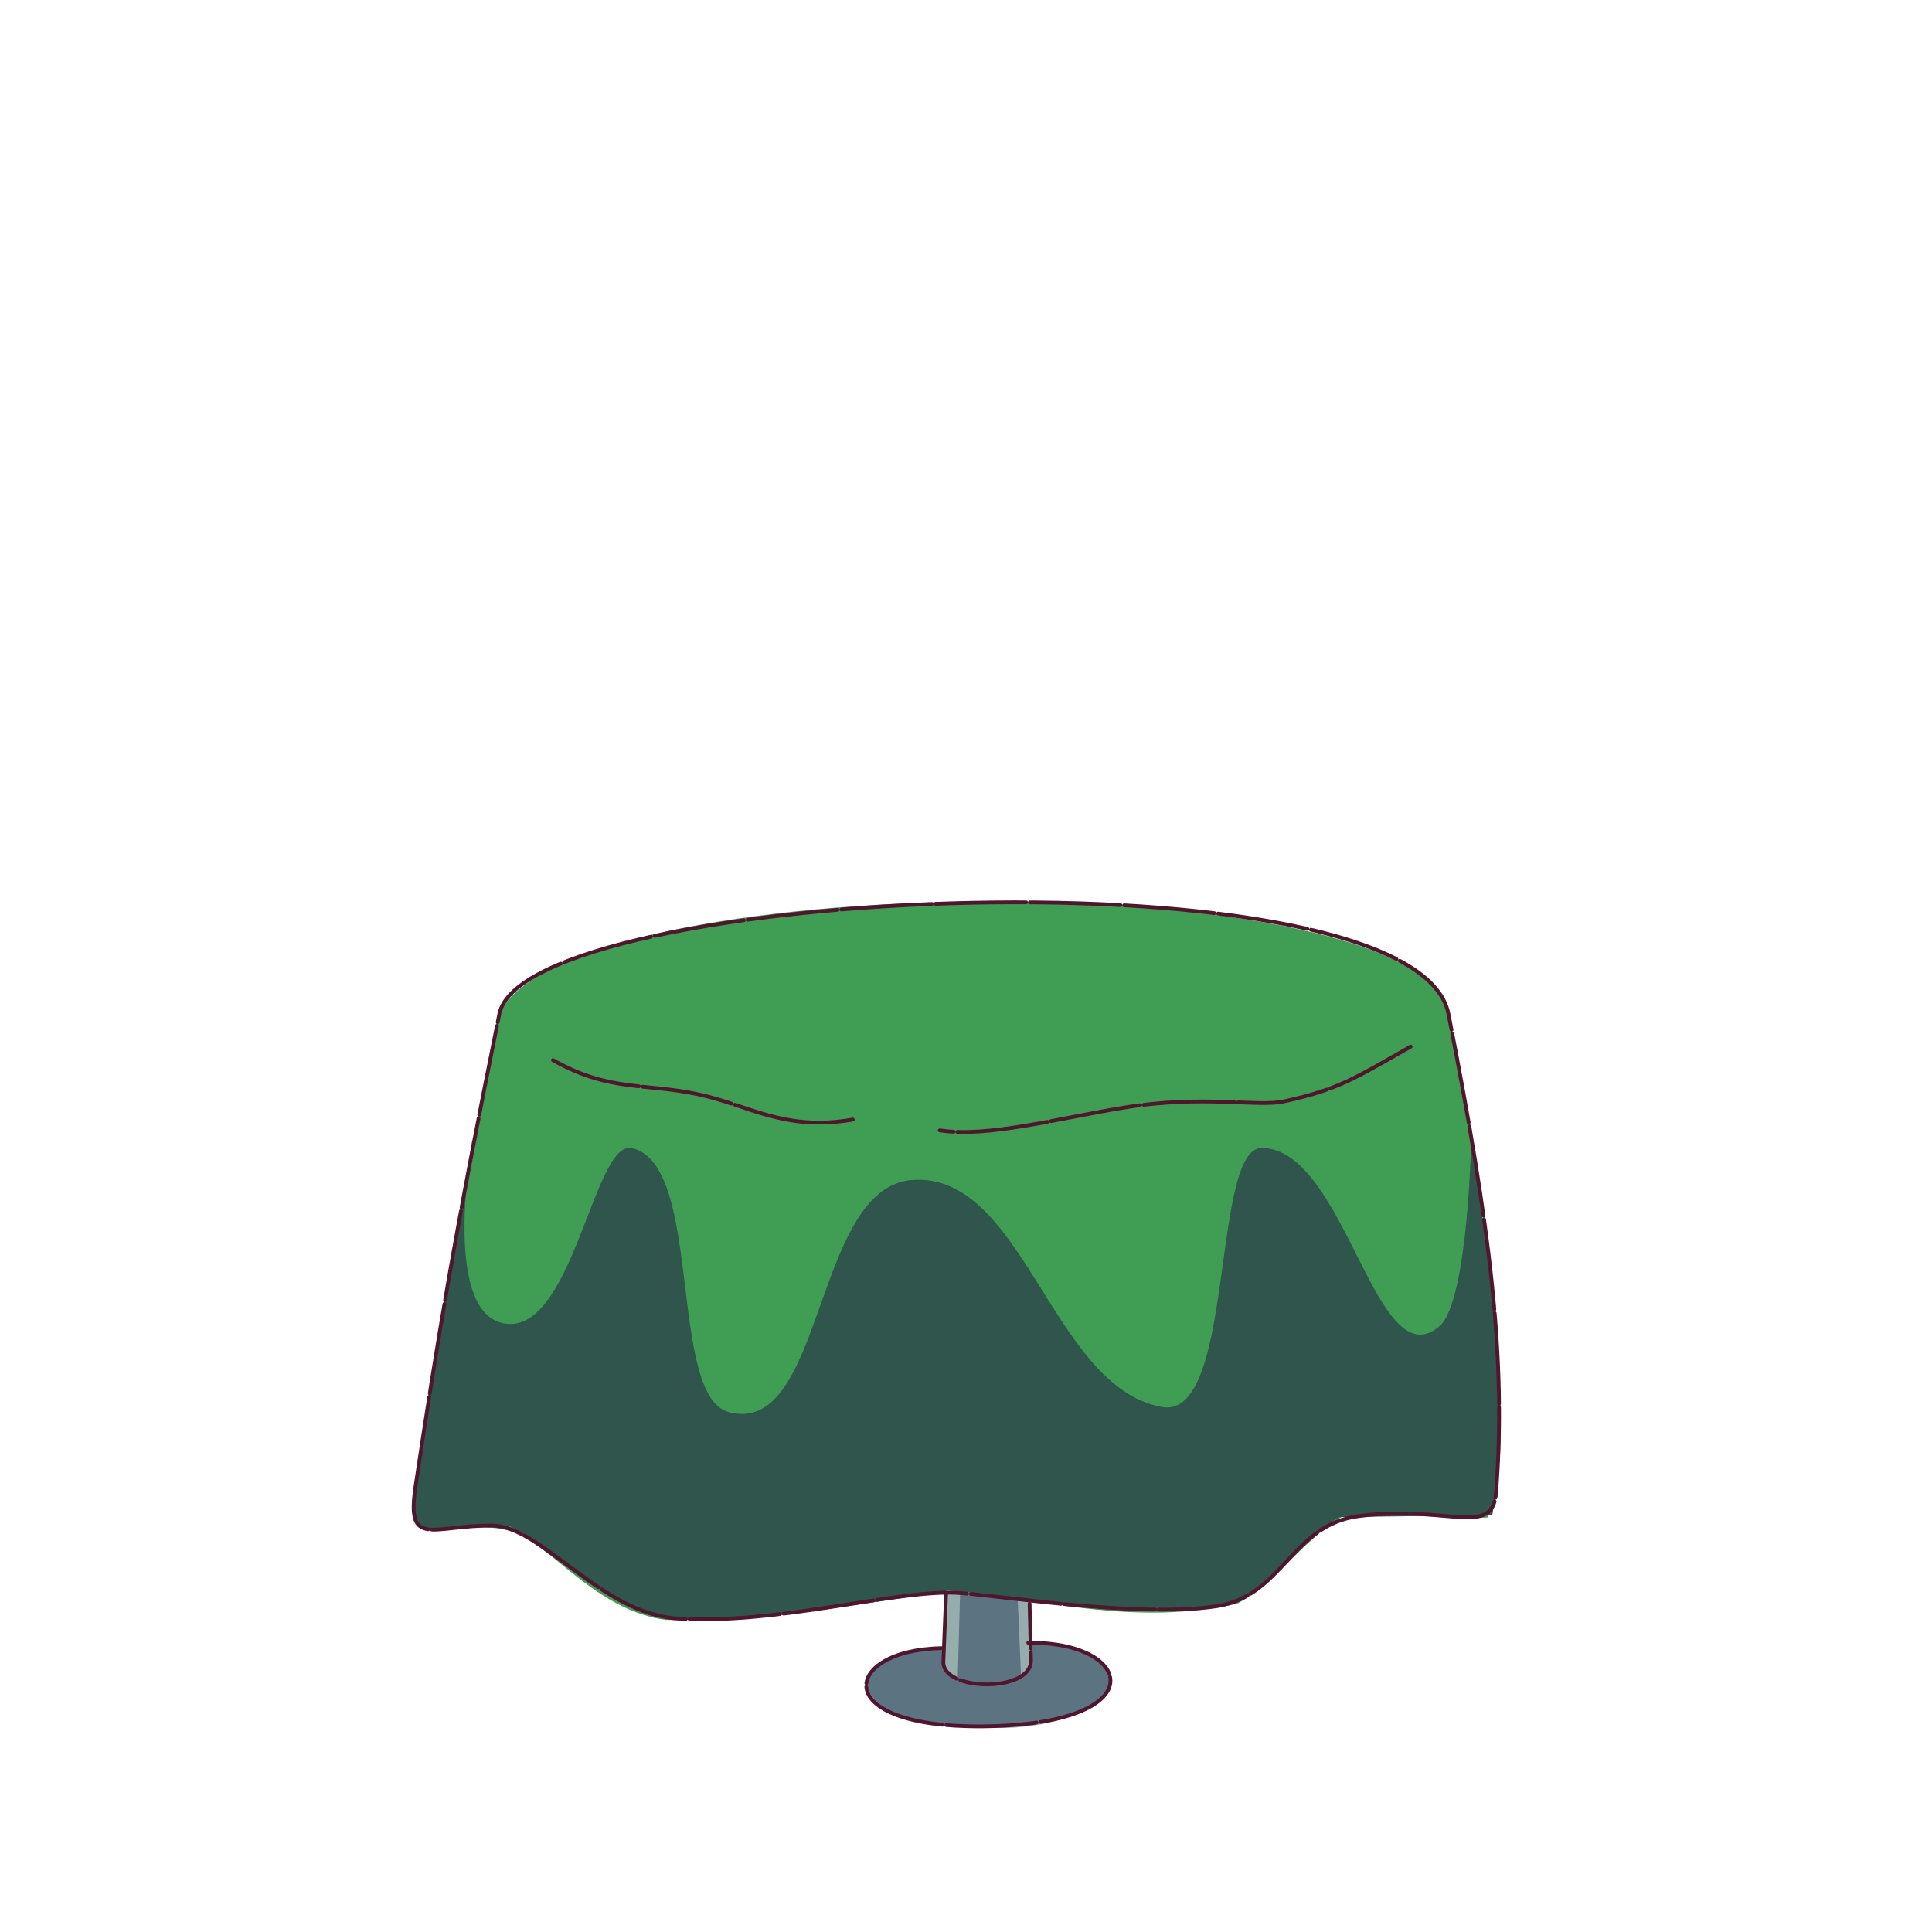 <?xml version="1.0" encoding="UTF-8" standalone="no"?>
<svg
   xmlns:dc="http://purl.org/dc/elements/1.1/"
   xmlns:cc="http://creativecommons.org/ns#"
   xmlns:rdf="http://www.w3.org/1999/02/22-rdf-syntax-ns#"
   xmlns:svg="http://www.w3.org/2000/svg"
   xmlns="http://www.w3.org/2000/svg"
   xmlns:sodipodi="http://sodipodi.sourceforge.net/DTD/sodipodi-0.dtd"
   xmlns:inkscape="http://www.inkscape.org/namespaces/inkscape"
   inkscape:export-ydpi="96"
   inkscape:export-xdpi="96"
   inkscape:export-filename="D:\Daniil\_misc\DebuDuet\assets\sprites\table.png"
   sodipodi:docname="table.svg"
   inkscape:version="1.0 (4035a4fb49, 2020-05-01)"
   id="svg8"
   version="1.1"
   viewBox="0 0 270.933 270.933"
   height="1024"
   width="1024">
  <defs
     id="defs2" />
  <sodipodi:namedview
     inkscape:snap-global="false"
     inkscape:window-maximized="1"
     inkscape:window-y="-8"
     inkscape:window-x="-8"
     inkscape:window-height="1017"
     inkscape:window-width="1920"
     units="px"
     showgrid="false"
     inkscape:document-rotation="0"
     inkscape:current-layer="layer1"
     inkscape:document-units="mm"
     inkscape:cy="345.24305"
     inkscape:cx="511.75697"
     inkscape:zoom="0.35"
     inkscape:pageshadow="2"
     inkscape:pageopacity="0.0"
     borderopacity="1.0"
     bordercolor="#666666"
     pagecolor="#ffffff"
     id="base" />
  <g
     id="layer1"
     inkscape:groupmode="layer"
     inkscape:label="Layer 1">
    <path
       sodipodi:nodetypes="cccccccccc"
       id="path857"
       d="m 69.769,142.631 c 8.713,-21.33 128.506,-21.59 133.204,-0.89 4.916,25.094 10.448,61.215 5.67,71.06 -6.694,0.514 -12.008,-1.14 -20.411,-0.111 -5.726,3.442 -9.292,9.296 -14.741,12.206 -14.17,3.104 -26.456,-0.387 -39.31,-1.89 -13.607,1.674 -27.214,4.424 -40.821,4.158 -8.905,-1.188 -15.116,-9.063 -19.816,-11.617 -5.924,-3.41 -14.002,1.186 -15.557,-2.414 1.916,-23.501 7.843,-47.001 11.782,-70.502 z"
       style="fill:#3f9d54;fill-opacity:1;stroke:none;stroke-width:0.265px;stroke-linecap:butt;stroke-linejoin:miter;stroke-opacity:1" />
    <path
       sodipodi:nodetypes="ccccccccssssssscc"
       id="path864"
       d="m 58.562,213.956 c 3.501,1.538 8.198,-0.977 13.067,0.127 6.534,4.709 12.996,9.463 20.234,12.529 15.744,1.647 28.429,-2.212 42.574,-3.442 11.99,1.277 24.222,3.52 35.547,2.138 7.502,-0.508 11.193,-8.772 17.907,-12.562 l 21.382,-0.267 c 3.157,-18.382 -0.971,-35.771 -2.94,-53.454 0,0 -0.342,23.456 -4.493,26.977 -8.962,7.601 -13.077,-24.733 -24.825,-25.031 -7.241,-0.183 -3.73,38.267 -14.108,36.341 -15.528,-2.882 -19.362,-33.154 -35.099,-31.824 -13.748,1.162 -12.205,36.019 -25.561,32.557 -8.648,-2.241 -3.543,-34.69 -13.618,-37.043 -5.428,-1.268 -8.367,26.962 -18.261,24.52 -8.505,-2.1 -4.084,-25.962 -4.084,-25.962 -2.227,18.353 -10.177,51.945 -7.721,54.396 z"
       style="fill:#2f554d;fill-opacity:1;stroke:none;stroke-width:0.265px;stroke-linecap:butt;stroke-linejoin:miter;stroke-opacity:1" />
    <path
       sodipodi:nodetypes="cccccc"
       id="path882"
       d="m 132.67,223.006 -0.189,8.315 c -14.166,-0.015 -17.184,11.196 6.048,10.961 16.712,0.837 26.002,-10.711 6.048,-11.717 v -6.237 z"
       style="fill:#95aead;fill-opacity:1;stroke:none;stroke-width:0.265px;stroke-linecap:butt;stroke-linejoin:miter;stroke-opacity:1" />
    <path
       sodipodi:nodetypes="cccccccc"
       id="path884"
       d="m 134.303,235.531 0.334,-12.094 8.085,0.935 0.468,10.758 c 1.645,-1.451 1.254,-3.127 1.403,-4.744 12.69,0.571 19.234,9.675 -5.746,11.827 -19.147,1.013 -23.683,-10.491 -6.815,-11.025 0.212,1.81 0.395,3.517 2.272,4.343 z"
       style="fill:#5c7382;fill-opacity:1;stroke:none;stroke-width:0.265px;stroke-linecap:butt;stroke-linejoin:miter;stroke-opacity:1" />
    <g
       id="g880">
      <path
         style="fill:none;stroke:#50162d;stroke-width:0.529;stroke-linecap:round;stroke-linejoin:round;stroke-miterlimit:4;stroke-dasharray:12.7, 0.529;stroke-dashoffset:0;stroke-opacity:1"
         d="m 58.265,208.47 c 3.026,-20.197 5.479,-35.315 11.76,-66.283 3.662,-18.055 128.49,-23.502 133.1,0 5.949,30.326 8.094,48.416 6.682,67.085 -0.486,6.432 -6.726,1.729 -19.238,3.334 -9.47,1.215 -10.668,11.21 -19.908,12.632 -11.335,1.744 -32.068,-1.762 -36.868,-1.886 -9.008,-0.234 -24.95,4.511 -38.835,3.615 -10.686,-0.689 -18.999,-12.945 -25.876,-13.023 -8.424,-0.096 -12.129,3.283 -10.817,-5.473 z"
         id="path847"
         sodipodi:nodetypes="ssssssssss" />
      <path
         style="fill:none;stroke:#50162d;stroke-width:0.529;stroke-linecap:round;stroke-linejoin:round;stroke-miterlimit:4;stroke-dasharray:12.7, 0.529;stroke-dashoffset:0;stroke-opacity:1"
         d="m 77.541,148.661 c 7.998,4.518 12.871,3.139 20.597,4.845 6.947,1.534 11.948,5.153 21.448,3.492"
         id="path849"
         sodipodi:nodetypes="csc" />
      <path
         sodipodi:nodetypes="cssc"
         id="path851"
         d="m 197.827,146.771 c -7.998,4.518 -10.036,5.973 -17.763,7.68 -3.694,0.816 -11.244,-0.922 -22.179,0.831 -9.631,1.544 -19.267,4.271 -26.105,3.228"
         style="fill:none;stroke:#50162d;stroke-width:0.529;stroke-linecap:round;stroke-linejoin:round;stroke-miterlimit:4;stroke-dasharray:12.7, 0.529;stroke-dashoffset:0;stroke-opacity:1" />
      <path
         style="fill:none;stroke:#50162d;stroke-width:0.529;stroke-linecap:round;stroke-linejoin:round;stroke-miterlimit:4;stroke-dasharray:12.7, 0.529;stroke-dashoffset:0;stroke-opacity:1"
         d="m 132.67,223.573 -0.378,9.449 c -0.168,4.201 12.393,4.36 12.284,-0.189 l -0.189,-7.938"
         id="path868"
         sodipodi:nodetypes="cssc" />
      <path
         style="fill:none;stroke:#50162d;stroke-width:0.529;stroke-linecap:round;stroke-linejoin:round;stroke-miterlimit:4;stroke-dasharray:12.7, 0.529;stroke-dashoffset:0;stroke-opacity:1"
         d="m 144.198,230.376 c 14.93,-0.189 17.873,11.505 -6.426,11.717 -21.874,0.192 -19.606,-10.772 -5.67,-10.961"
         id="path873"
         sodipodi:nodetypes="csc" />
    </g>
  </g>
</svg>
